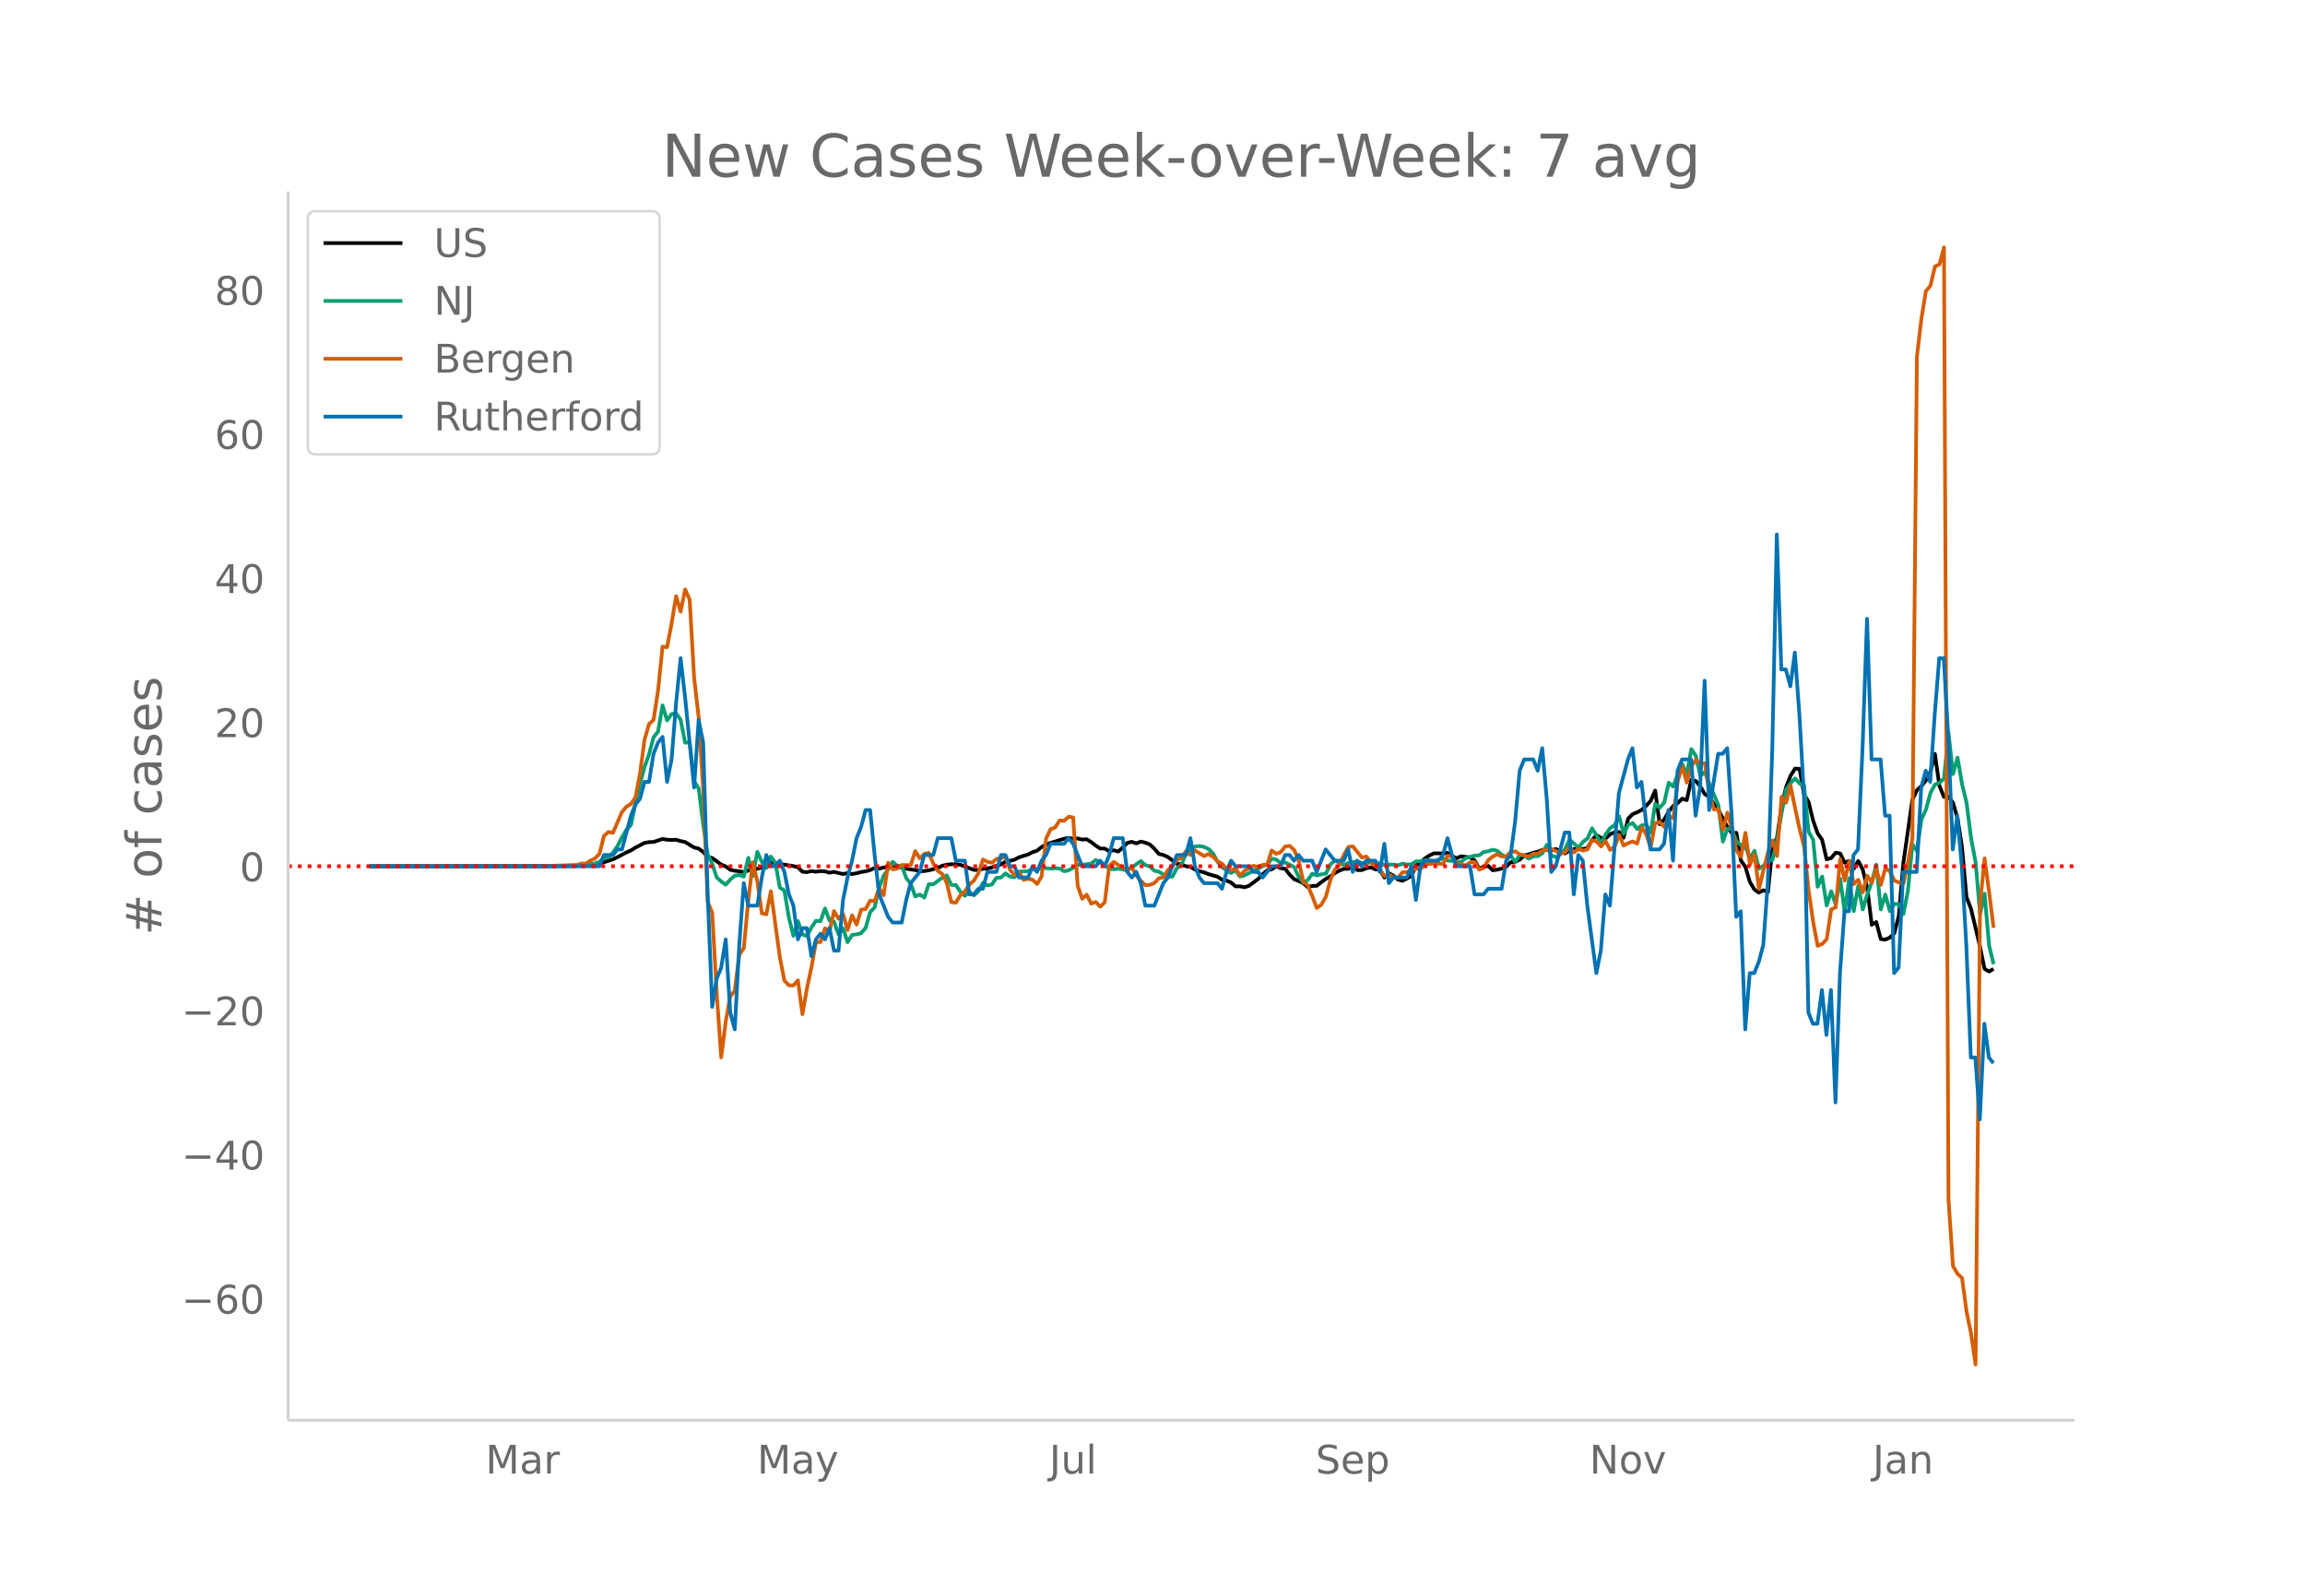 <svg height="864" viewBox="0 0 936 648" width="1248" xmlns="http://www.w3.org/2000/svg" xmlns:xlink="http://www.w3.org/1999/xlink"><defs><style>*{stroke-linecap:butt;stroke-linejoin:round}</style></defs><g id="figure_1"><path d="M0 648h936V0H0z" fill="#fff" id="patch_1"/><g id="axes_1"><path d="M117 576.72h725.4V77.76H117z" fill="none" id="patch_2"/><path clip-path="url(#pc99a273e01)" d="M149.973 351.767l75.104-.085 9.16-.232 5.495-.372 1.832-.173 3.663-.758 3.664-1.219 1.832-.868 3.663-1.927 1.832-.807 1.832-1.155 3.664-1.888 1.831-.32 1.832-.068 3.664-1.226 1.832.326 1.832.065 1.831-.057 1.832.535 1.832.378 3.664 2.225 1.831.432 1.832 1.39 1.832 1.921 1.832.515 3.664 2.693 1.831.729 1.832 1.355 1.832.426 1.832.193 1.832.357 3.663-1.327 1.832-.037 3.664-1.004 1.832-1.413 1.831-.049 1.832.668 1.832.124 3.664.584 1.831.466 1.832 1.824 1.832.168 1.832-.427 1.832.266 1.832-.265 1.831.116 1.832.534 1.832-.34 3.664.891 1.831-.38 1.832.36 1.832-.3 1.832-.497 1.832-.293 1.832-.508 1.831-.83 1.832.236 1.832-.452 5.495-.158 1.832.089 1.832.573 3.664.529 1.832.52 1.831-.111 1.832-.282 3.664-.96 1.832-.916 1.831-.399 1.832-.218 1.832.01 1.832.24 5.495 2.042 1.832.04 1.832-.488 1.832-.084 1.832-.453 3.663-1.235 1.832-1.132 1.832-.328 1.832-.45 1.832-.973 3.663-1.146 1.832-.923 1.832-.597 1.832-1.489 1.831-.97 1.832-.732 1.832-.514 1.832-.64 1.832-.51 1.832-.375 1.831.386 1.832-.145 1.832.46 1.832-.127 1.832 1.142 1.831 1.407 1.832 1.22 1.832.02 1.832 1.052 1.832-.389 1.832.527 1.831-1.616 1.832-1.873 1.832-.463 1.832.663 1.832-.748 1.831.445 1.832.702 1.832 1.738 1.832 2.13 1.832.422 1.832.83 3.663 2.719 1.832.266 1.832.775 1.832.215 1.831 1.117 1.832.679 1.832.436 1.832.735 3.664 1.052 1.831 1.218 1.832.356 1.832.785 1.832 1.584 1.832-.03 1.831.38 1.832-.627 3.664-2.722 1.832-1.902 1.832-1.608 1.831-.418 1.832-1.231 1.832.73 1.832.286 1.832 2.37 1.831 1.859 1.832.717 1.832.882 1.832 1.593 1.832-.466 1.832-.052 1.831-1.482 1.832-1.32 1.832-1.043 1.832-1.313 1.832-1.01 1.831-.697 1.832-.049 1.832-1.1 1.832 1.648 1.832-.034 1.832-.742 1.831-.372 1.832.84 1.832.1 1.832 3.226 1.832-1.751 1.831.989 1.832 1.577 1.832.494 1.832-.927 1.832-1.154 1.832-4.126 1.831-1.211 1.832-1.716 1.832-1.158 1.832-.87 3.663.059 1.832-.222 1.832 1.326 1.832.832 1.832-.784 3.663.473 1.832 1.194 1.832 3.366 1.832-.794 1.832-.341 1.831 1.803 1.832-.255 1.832-.474 1.832-.785 1.832-1.82 1.832-.115 1.831-.918 1.832-1.704 1.832-.402 1.832-.679 1.832-.395 1.831-.771 1.832.036 1.832.16 1.832-.503 3.664 1.776 1.831-1.138 1.832-.696 1.832.198 1.832-.184 1.832-.325 1.831-3.322 1.832-1.94 1.832 1.1 1.832.244 1.832-1.721 1.832-.786 1.831-.165 1.832 2.37 1.832-7.767 1.832-1.814 1.832-.774 1.831-.944 1.832-1.692 1.832-1.989 1.832-4.183 1.832 13.655 1.832-1.879 1.831-3.229 1.832-2.32 1.832-1.177 1.832-1.788 1.832.61 1.831-8.2 1.832.421 1.832 2.192 1.832 3.156 1.832 1.064 1.832 2.864 1.831 2.487 3.664 6.925 1.832 2.506 1.832-.16 1.831 11.235 1.832 2.646 1.832 6.133 1.832 3.028 1.832 1.265 1.832-.975 1.831.768 1.832-18.32 1.832-3.676 1.832-12.589 1.832-7.928 1.831-4.715 1.832-2.92 1.832.108 1.832 10.35 1.832 3.061 1.832 7.538 1.831 5.219 1.832 2.62 1.832 7.918 1.832-.468 1.832-2.199 1.831.296 1.832 3.752 1.832-.738 1.832 3.217 1.832-3.171 1.832 3.417 1.831 7.448 1.832 15.045 1.832-1.109 1.832 6.901 1.832.229 1.831-.817 1.832-1.776 1.832-7.065 1.832-21.459 3.664-25.634 1.831-3.917 1.832-1.663 1.832-2.314 1.832-3.51 1.832-7.27 1.831 13.023 1.832 4.436 1.832-.077 1.832 2.456 1.832 6.203 1.832 11.803 1.831 20.368 1.832 4.703 3.664 15.413 1.832 8.977 1.831 1.057 1.832-1.057h0" fill="none" stroke="#000" stroke-linecap="round" stroke-width="1.5" id="line2d_1"/><path clip-path="url(#pc99a273e01)" d="M149.973 351.767l80.6-.108 3.663-.122 3.664-.174 1.832-.292 1.832-.41 1.831-.696 1.832-1.398 1.832-.47 1.832-1.86 1.832-2.583 1.832-3.666 1.831-3.078 1.832-1.93 1.832-8.739 1.832-7.897 1.832-6.805 1.831-5.214 1.832-6.918 1.832-2.292 1.832-10.669 1.832 6.118 1.832-2.612 1.831-.32 1.832 2.617 1.832 9.342 1.832-.174 1.832 15.86 1.831 2.851 1.832 14.59 1.832 12.216 1.832 3.77 1.832 5.581 1.832 1.657 1.831 1.303 1.832-2.08 1.832-1.567 1.832-.263 1.832.64 1.831-7.634 1.832 7.403 1.832-9.822 1.832 4.048 1.832 2.503 1.832-4.63 1.831 2.578 1.832 10.006 1.832 1.195 1.832 11.022 1.832 7.403 1.831-5.996 1.832 5.459 1.832.555 1.832-3.44 1.832-2.715 1.832.14 1.831-5.162 1.832 4.904 1.832.513 1.832 5.13 1.832-2.415 1.831 5.568 1.832-2.942 1.832-.22 1.832-.485 1.832-2.1 1.832-6.437 1.831-1.92 1.832-7.973 1.832-4.927 1.832-2.518 1.832-3.078 1.831 1.591 1.832-.047 1.832 5.017 1.832 2.292 1.832 5.162 1.832-.757 1.831 1.228 1.832-5.436 1.832.062 3.664-2.711 1.831-.937 1.832 3.897 1.832.061 1.832 2.683 1.832 1.68 1.832-1.582 1.831 1.365 1.832-1.595 1.832-3.436 1.832 1.04 1.832-.404 1.831-2.711 1.832-.104 1.832-1.68 1.832 1.285 1.832.301 1.832-2.287 3.663-.226 1.832-.786 1.832.118 1.832-.701 3.663.348 1.832-.183 1.832.136 1.832 1.11 1.832-.38 1.831-1.008 1.832-1.167 1.832-.033 3.664-.513 1.831-1.444 1.832 1.03 1.832.88 1.832 1.737 1.832.056 1.832-.16 1.831.26 1.832.48 5.496-3.841 1.831 1.619 1.832.485 1.832 1.793 1.832.385 1.832 1.182 1.832.79 1.831.024 1.832-3.497 1.832-1.435 1.832-4.382 1.832-1.567 1.831-1.294 1.832-.24 1.832.367 1.832.838 1.832 1.76 1.832 3.426 1.831 2.165 1.832 1.388 1.832 1.003 1.832-1.106 1.832 2.583 1.831-.532 5.496-2.677 1.832-1.102 1.832-.517 1.831-2.47 1.832.343 1.832 1.53 1.832-.354 3.663 1.94 1.832 4.037 1.832 2.259 1.832-1.054 1.832-2.58 1.832.66 1.831-.405 1.832-.264 1.832-3.703 1.832-1.662 3.663 1.892 1.832-.913 1.832-.235 1.832-.367 1.832.743 1.832-.094 1.831-.268 1.832-.024 1.832.593 1.832.457 3.663-.137 1.832.297 1.832-.607 1.832.301 1.832-.094 1.832-1.19 1.831-.052 1.832-.363 1.832.019 1.832.536 1.832-.903 1.831-.278 1.832.753 1.832.043 1.832.649 1.832-.23 1.832-1.474 3.663-1.05 1.832-.093 1.832-1.35 1.832-.302 1.831-.635 1.832.484 1.832 1.553 1.832 1.055 1.832-.603 1.832 2.513 1.831-2.936 1.832.31 1.832 1.276 1.832-.965 1.832-.066 1.831-1.205 1.832-3.402 1.832 4.372 1.832.602 1.832-1.078 1.832-2.056 1.831-3.972 3.664 3.275 1.832-2.343 1.832-1.403 1.831-4.085 1.832 2.852 1.832 3.266 1.832-3.558 1.832-2.607 1.832-1.242 1.831-3.615 1.832 7.046 1.832-3.492 1.832-.829 1.832 2.457 1.831-1.468 1.832-.349 1.832 3.337 1.832-11.784 1.832 1.652 1.832-2.156 1.831-8.028 1.832 1.571 1.832-4.974 1.832-4.127 1.832 4.137 1.831-10.26 1.832 2.716 1.832 8.141 1.832-1.572 1.832 4.824 3.663 8.645 1.832 14.82 1.832-5.295 1.832.302 1.832 4.847 1.831 1.628 1.832.612 1.832 4.725 1.832-3.101 1.832 7.205 1.832-1.11 1.831-1.902 1.832-.504 1.832-8.268 1.832-10.542 1.832-9.765 1.831-2.575 1.832-1.9 1.832 2.051 1.832.715 1.832 18.919 1.832 3.19 1.831 19.08 1.832-4.133 1.832 11.738 1.832-5.756 1.832 5.332 1.831-10.358 1.832 13.502 1.832-13.841 1.832 13.417 1.832-10.273 1.832 9.6 1.831-6.155 1.832-4.942 1.832-7.064 1.832 18.147 1.832-6.014 1.831 6.701 1.832-2.965 1.832.174 1.832 3.986 1.832-9.393 1.832-18.96 1.831 2.738 1.832-12.815 1.832-3.958 1.832-6.8 1.832-3.379 1.831-.753 1.832-1.718 1.832-18.5 1.832 16.698 1.832-6.655 1.832 10.702 1.831 7.582 1.832 14.382 1.832 9.75 1.832 20.976 1.832-8.118 1.831 21.055 1.832 7.511h0" fill="none" stroke="#009e73" stroke-linecap="round" stroke-width="1.5" id="line2d_2"/><path clip-path="url(#pc99a273e01)" d="M149.973 351.767l69.609-.09 14.654-.403 1.832-.628 1.832.045 1.832-1.21 1.832-.852 1.831-1.884 1.832-7.219 1.832-1.704 1.832.359 3.664-8.475 1.831-2.152 1.832-1.076 1.832-2.736 1.832-9.55 1.832-13.766 1.831-6.367 1.832-1.704 1.832-11.928 1.832-17.846 1.832.224 1.832-9.596 1.831-11.12 1.832 6.278 1.832-9.013 1.832 4.08 1.832 31.881 1.831 15.874 1.832 29.146 1.832 45.781 1.832 4.529 1.832 32.688 1.832 26.052 1.831-14.573 1.832-10.223 1.832-2.287 1.832-14.618 1.832-2.645 1.831-19.326 1.832-15.605 1.832 7.758 1.832 13.003 1.832.404 1.832-9.372 3.663 26.904 1.832 9.372 1.832 1.928 1.832.045 1.831-2.063 1.832 13.721 1.832-10.448 1.832-8.564 1.832-10.268h1.832l1.831-5.56 1.832 1.165 1.832-8.16 1.832 3.138 1.832-1.973 1.831 6.547 1.832-6.009 1.832 3.767 1.832-6.054 1.832-.224 1.832-3.408 1.831.135 1.832-5.157 1.832 2.78 1.832-13.182 1.832 2.69 1.831-.359 1.832-1.39 3.664.045 1.832-5.695 1.832 2.915 1.831-1.794 1.832-.403 1.832 4.304 1.832 2.96 1.832 1.345 1.831 3.632 1.832 7.757 1.832.225 1.832-3.05 1.832-1.524 1.832-2.825 1.831-1.57 1.832-3.049 1.832-5.515 1.832.942 1.832.359 1.831-1.525 1.832-.359 1.832-.628 1.832 5.292 1.832 2.286 1.832-1.12 1.831 2.959 1.832-.359 1.832.314 1.832 1.749 1.832-3.05 1.831-15.38 1.832-3.81 1.832-.673 1.832-2.87 1.832.134 1.832-1.659 1.831.314 1.832 27.711 1.832 5.291 1.832-1.659 1.832 3.632 1.831-.672 1.832 1.928 1.832-1.794 1.832-14.752 1.832-1.66 1.832 1.301 1.831 1.031 1.832.852 1.832-.986 1.832 3.318 1.832 2.242 1.831 1.704 1.832-.135 1.832-.717 1.832-1.973 1.832-.314 1.832-2.96 1.831-1.703 1.832-2.377 1.832-1.076 1.832-2.51 1.832 1.524 1.831-1.839 3.664 2.242 1.832-.807 1.832 1.121 1.832 1.794 1.831 1.031 1.832 2.108 1.832.717 1.832-.986 1.832 2.959 1.831-1.928 3.664-2.063 1.832.628 1.832-.987 1.832-.09 1.831-5.739 1.832 1.345 1.832-.717 1.832-2.287 1.832-.224 1.831 1.704 1.832 4.394 1.832 8.52 1.832 1.48 1.832 4.349 1.832 4.798 1.831-1.345 1.832-3.184 1.832-6.77 1.832-4.305 1.832-1.794 1.831-4.125 1.832-3.274 1.832-.224 3.664 4.53 1.832-.405 1.831 2.467 3.664 2.825 1.832 2.645 1.832-.717 1.831 1.166 1.832.224 1.832-2.242 1.832-.09 1.832-.717 1.832-.583 1.831.045 1.832-2.063 1.832.09 1.832-.404 1.832.27 1.831.044 1.832-3.318 1.832.358 1.832 2.87 1.832.27 1.832.448 1.831-1.256 1.832-.18 1.832 3.14 1.832-.718 1.832-3.139 1.831-1.435 1.832-.941 1.832.941 1.832-.134 1.832-1.749 1.832-.224 1.831 1.21 3.664.853 1.832-1.121 1.832-.045 1.831-1.345 1.832-.135 1.832-.314 1.832.718 1.832 1.031 1.832-.404 1.831-2.286 1.832 2.286 1.832-1.614 1.832.852 1.832-.493 1.831-3.811 1.832.582 1.832 2.018 1.832-2.197 1.832 3.632 1.832-1.3 1.831-4.843 1.832 4.35 1.832-.942 1.832-.718 1.832.852 1.831-6.591 1.832 2.825 1.832 5.246 1.832-9.82 1.832-.403 1.832 2.017 1.831-4.394 1.832.807 1.832-15.021 1.832-6.054 1.832 6.637 1.831-6.367 1.832-2.915 1.832 1.614 1.832-.224 1.832 12.062 1.832 6.726 1.831-.135 1.832 8.52 1.832-7.085 1.832 6.502 1.832 8.789 1.831 2.69 1.832-9.775 1.832 12.959 1.832-4.215 1.832 14.08 1.832-7.848 1.831-6.95 1.832-4.932 1.832 6.277 1.832-23.989 1.832 2.377 1.831-6.816 1.832 9.013 1.832 8.43 1.832 7.174 1.832 17.757 1.832 12.779 1.831 9.775 1.832-.717 1.832-1.928 1.832-12.107 1.832-.852 1.831-19.595 1.832 8.699 1.832-7.847 1.832 9.282 1.832-1.704 1.832 5.022 1.831-6.726 1.832 2.825 1.832-5.516 1.832 6.412 1.832-6.68 1.831 1.12 1.832 3.812 1.832.762 1.832.538 1.832-8.52 1.832-9.775 1.831-195.68 1.832-15.515 1.832-11.165 1.832-2.198 1.832-7.802 1.831-.807 1.832-6.95 1.832 386.61 1.832 27.083 1.832 3.093 1.832 1.704 1.831 13.587 1.832 8.968 1.832 12.555 1.832-186.803 1.832-18.698 1.831 13.586 1.832 14.618h0" fill="none" stroke="#d55e00" stroke-linecap="round" stroke-width="1.5" id="line2d_3"/><path clip-path="url(#pc99a273e01)" d="M149.973 351.767h93.422l1.832-4.567h3.664l1.832-2.284h1.832l3.663-13.703 1.832-4.567 1.832-2.284 1.832-6.851h1.831l1.832-11.419 1.832-4.567 1.832-2.284 1.832 18.27 1.832-9.135 1.831-22.838 1.832-18.27 1.832 15.986 3.664 36.54 1.831-27.405 1.832 9.136 1.832 61.661 1.832 45.676 1.832-11.42 1.832-4.567 1.831-11.419 1.832 29.69 1.832 6.85 1.832-34.256 1.832-25.121 1.831 9.135h3.664l1.832-11.42 1.832-9.134 1.832 4.567h1.831l1.832-2.283 1.832 4.567 1.832 9.135 1.832 4.568 1.831 13.702 1.832-4.567h1.832l1.832 11.419 1.832-6.852 1.832-2.283 1.831 2.283 1.832-4.567 1.832 9.135h1.832l1.832-20.554 1.831-9.135 1.832-6.851 1.832-9.135 1.832-4.568 1.832-6.851h1.832l1.831 18.27 1.832 15.986 3.664 9.135 1.832 2.284h3.663l1.832-9.135 1.832-6.851 3.664-4.568 1.831-6.851h3.664l1.832-6.851h5.495l1.832 9.135h3.664l1.832 13.702h1.831l1.832-2.284h1.832l1.832-6.85h3.663l1.832-6.852h1.832l1.832 4.567h1.832l1.832 4.568h3.663l1.832-4.568 1.832 2.284 1.832-4.567 1.831-2.284 1.832-4.568h5.496l1.832-2.283 1.831 2.283 3.664 9.135h5.495l1.832-2.283 1.832 2.283 1.832-4.567 1.832-6.851h3.663l1.832 13.702 1.832 2.284 1.832-2.284 1.832 4.568 1.831 9.135h3.664l3.664-9.135 1.832-2.284 3.663-9.135h3.664l1.832-6.851 1.831 11.418 1.832 4.568 1.832 2.284h5.496l1.831 2.283 1.832-6.85 1.832-4.568 1.832 2.283h5.495l1.832 2.284h1.832l1.832 2.284 3.663-4.568H520l1.832-4.567h1.832l1.831 2.284 1.832-2.284 1.832 2.284h3.664l1.832 4.567 3.663-9.135 3.664 4.568h3.663l1.832-4.568 1.832 9.135 1.832-4.567 1.832 2.283 1.832-2.283h3.663l1.832 4.567 1.832-11.419 1.832 15.987 1.831-2.284h5.496l1.832-4.568 1.832 13.703 1.831-13.703 1.832-2.283h5.496l1.831-2.284 1.832-6.851 1.832 6.85 1.832 4.568h5.495l1.832 11.42h3.664l1.832-2.285h5.495l1.832-11.418 1.832-2.284 1.832-13.703 1.831-20.554 1.832-4.567h3.664l1.832 4.567 1.831-9.135 1.832 20.554 1.832 29.69 1.832-2.285 3.664-13.702h1.831l1.832 25.121L640.9 347.2l1.832 2.284 1.832 18.27 3.663 27.405 1.832-9.135 1.832-22.838 1.832 4.568 3.663-45.676 3.664-13.702 1.832-4.568 1.832 15.987 1.831-2.284 1.832 15.986 1.832 11.42h3.664l1.832-2.285 1.831-13.702 1.832 20.554 1.832-36.54 1.832-4.568h3.663l1.832 22.837 1.832-11.418 1.832-43.392 1.832 52.527 3.663-22.838h1.832l1.832-2.284 1.832 27.405 1.832 41.108 1.831-2.283 1.832 47.959 1.832-22.838h1.832l1.832-4.568 1.832-6.85 1.831-25.122 1.832-54.81 1.832-86.784 1.832 54.81h1.832l1.831 6.852 1.832-13.703 1.832 25.122 1.832 31.972 1.832 89.067 1.832 4.568h1.831l1.832-13.703 1.832 18.27 1.832-18.27 1.832 45.676 1.831-52.527 1.832-25.121h1.832l1.832-22.838 1.832-2.284 1.832-41.108 1.831-52.526 1.832 57.094h3.664l1.832 22.837h1.831l1.832 63.946 1.832-2.284 1.832-38.824h5.495l1.832-34.256 1.832-6.852 1.832 4.568 1.832-27.405 1.831-22.838h1.832l1.832 31.973 1.832 45.675 1.832-13.703 1.832 20.554 1.831 31.973 1.832 45.676h1.832l1.832 25.121 1.832-38.824 1.831 13.703 1.832 2.283h0" fill="none" stroke="#0072b2" stroke-linecap="round" stroke-width="1.5" id="line2d_4"/><path clip-path="url(#pc99a273e01)" d="M117 351.767h725.4" fill="none" stroke="red" stroke-dasharray="1.5,2.475" stroke-width="1.5" id="line2d_5"/><path d="M117 576.72V77.76" fill="none" stroke="#d3d3d3" stroke-linecap="square" stroke-width="1.25" id="patch_3"/><path d="M117 576.72h725.4" fill="none" stroke="#d3d3d3" stroke-linecap="square" stroke-width="1.25" id="patch_4"/><g id="matplotlib.axis_1"><g id="xtick_1"><g transform="matrix(.16 0 0 -.16 197.16 598.378)" fill="#696969" id="text_1"><defs><path d="M9.813 72.906h14.703l18.593-49.61 18.703 49.61h14.704V0H66.89v64.016l-18.797-50h-9.907l-18.796 50V0H9.813z" id="DejaVuSans-77"/><path d="M34.281 27.484q-10.89 0-15.093-2.484-4.204-2.484-4.204-8.5 0-4.781 3.157-7.594 3.156-2.797 8.562-2.797 7.485 0 12 5.297 4.516 5.297 4.516 14.078v2zm17.922 3.72V0H43.22v8.297Q40.14 3.328 35.547.953q-4.594-2.375-11.234-2.375-8.391 0-13.36 4.719Q6 8.016 6 15.922q0 9.219 6.172 13.906 6.187 4.688 18.437 4.688h12.61v.89q0 6.203-4.078 9.594-4.078 3.39-11.453 3.39-4.688 0-9.141-1.124-4.438-1.125-8.531-3.375v8.312q4.921 1.906 9.562 2.844 4.64.953 9.031.953 11.875 0 17.735-6.156 5.86-6.14 5.86-18.64z" id="DejaVuSans-97"/><path d="M41.11 46.297q-1.516.875-3.297 1.281Q36.03 48 33.89 48q-7.625 0-11.703-4.953-4.079-4.953-4.079-14.234V0H9.08v54.688h9.03v-8.5q2.844 4.984 7.375 7.39Q30.031 56 36.531 56q.922 0 2.047-.125 1.125-.11 2.484-.36z" id="DejaVuSans-114"/></defs><use xlink:href="#DejaVuSans-77"/><use x="86.279" xlink:href="#DejaVuSans-97"/><use x="147.559" xlink:href="#DejaVuSans-114"/></g></g><g id="xtick_2"><g transform="matrix(.16 0 0 -.16 307.455 598.378)" fill="#696969" id="text_2"><defs><path d="M32.172-5.078q-3.797-9.766-7.422-12.735-3.61-2.984-9.656-2.984H7.906v7.516h5.282q3.703 0 5.75 1.765Q21-9.766 23.483-3.219l1.61 4.094-22.11 53.813H12.5l17.094-42.766 17.093 42.766h9.516z" id="DejaVuSans-121"/></defs><use xlink:href="#DejaVuSans-77"/><use x="86.279" xlink:href="#DejaVuSans-97"/><use x="147.559" xlink:href="#DejaVuSans-121"/></g></g><g id="xtick_3"><g transform="matrix(.16 0 0 -.16 426.084 598.378)" fill="#696969" id="text_3"><defs><path d="M9.813 72.906h9.859V5.078q0-13.187-5-19.14-5-5.954-16.094-5.954h-3.75v8.297h3.078q6.531 0 9.219 3.672Q9.813-4.39 9.813 5.078z" id="DejaVuSans-74"/><path d="M8.5 21.578v33.11h8.984V21.922q0-7.766 3.016-11.656 3.031-3.875 9.094-3.875 7.265 0 11.484 4.64 4.234 4.64 4.234 12.656v31h8.985V0h-8.984v8.406Q42.047 3.422 37.718 1q-4.313-2.422-10.032-2.422-9.421 0-14.312 5.86Q8.5 10.296 8.5 21.578zM31.11 56z" id="DejaVuSans-117"/><path d="M9.422 75.984h8.984V0H9.422z" id="DejaVuSans-108"/></defs><use xlink:href="#DejaVuSans-74"/><use x="29.492" xlink:href="#DejaVuSans-117"/><use x="92.871" xlink:href="#DejaVuSans-108"/></g></g><g id="xtick_4"><g transform="matrix(.16 0 0 -.16 534.23 598.378)" fill="#696969" id="text_4"><defs><path d="M53.516 70.516V60.89q-5.61 2.687-10.594 4-4.984 1.328-9.625 1.328-8.047 0-12.422-3.125t-4.375-8.89q0-4.845 2.906-7.313 2.907-2.453 11.016-3.97l5.953-1.218q11.031-2.11 16.281-7.406 5.25-5.297 5.25-14.172 0-10.61-7.11-16.078-7.093-5.469-20.812-5.469-5.172 0-11.015 1.172Q13.14.922 6.89 3.219v10.156q6-3.36 11.765-5.078 5.766-1.703 11.328-1.703 8.438 0 13.032 3.312 4.593 3.328 4.593 9.485 0 5.359-3.297 8.39-3.296 3.032-10.812 4.547L27.484 33.5q-11.03 2.188-15.968 6.875-4.922 4.688-4.922 13.047 0 9.672 6.812 15.234 6.813 5.563 18.766 5.563 5.14 0 10.453-.938 5.328-.922 10.89-2.765z" id="DejaVuSans-83"/><path d="M56.203 29.594v-4.39H14.891q.593-9.282 5.593-14.142 5-4.859 13.938-4.859 5.172 0 10.031 1.266 4.86 1.265 9.656 3.812v-8.5Q49.266.734 44.187-.344 39.11-1.422 33.892-1.422q-13.094 0-20.735 7.61-7.64 7.625-7.64 20.625 0 13.421 7.25 21.296Q20.016 56 32.328 56q11.031 0 17.453-7.11 6.422-7.093 6.422-19.296zm-8.984 2.64q-.094 7.36-4.125 11.75-4.032 4.407-10.672 4.407-7.516 0-12.031-4.25-4.516-4.25-5.203-11.97z" id="DejaVuSans-101"/><path d="M18.11 8.203v-29H9.077v75.484h9.031v-8.296q2.844 4.875 7.157 7.234Q29.594 56 35.594 56q9.968 0 16.187-7.906 6.235-7.907 6.235-20.797T51.78 6.484q-6.218-7.906-16.187-7.906-6 0-10.328 2.375-4.313 2.375-7.157 7.25zm30.578 19.094q0 9.906-4.079 15.547-4.078 5.64-11.203 5.64-7.14 0-11.218-5.64-4.079-5.64-4.079-15.547 0-9.906 4.078-15.547 4.079-5.64 11.22-5.64 7.124 0 11.202 5.64t4.078 15.547z" id="DejaVuSans-112"/></defs><use xlink:href="#DejaVuSans-83"/><use x="63.477" xlink:href="#DejaVuSans-101"/><use x="125" xlink:href="#DejaVuSans-112"/></g></g><g id="xtick_5"><g transform="matrix(.16 0 0 -.16 645.435 598.378)" fill="#696969" id="text_5"><defs><path d="M9.813 72.906h13.28l32.329-60.984v60.984h9.562V0h-13.28L19.39 60.984V0H9.813z" id="DejaVuSans-78"/><path d="M30.61 48.39q-7.22 0-11.422-5.64-4.204-5.64-4.204-15.453 0-9.813 4.172-15.453 4.188-5.64 11.453-5.64 7.188 0 11.375 5.655 4.203 5.672 4.203 15.438 0 9.719-4.203 15.406-4.187 5.688-11.375 5.688zm0 7.61q11.718 0 18.406-7.625 6.703-7.61 6.703-21.078 0-13.422-6.703-21.078-6.688-7.64-18.407-7.64-11.765 0-18.437 7.64-6.656 7.656-6.656 21.078 0 13.469 6.656 21.078Q18.844 56 30.609 56z" id="DejaVuSans-111"/><path d="M2.984 54.688H12.5L29.594 8.797l17.093 45.89h9.516L35.687 0H23.485z" id="DejaVuSans-118"/></defs><use xlink:href="#DejaVuSans-78"/><use x="74.805" xlink:href="#DejaVuSans-111"/><use x="135.986" xlink:href="#DejaVuSans-118"/></g></g><g id="xtick_6"><g transform="matrix(.16 0 0 -.16 760.458 598.378)" fill="#696969" id="text_6"><defs><path d="M54.89 33.016V0h-8.984v32.719q0 7.765-3.031 11.61-3.031 3.858-9.078 3.858-7.281 0-11.484-4.64-4.204-4.625-4.204-12.64V0H9.08v54.688h9.03v-8.5q3.235 4.937 7.594 7.374Q30.078 56 35.797 56q9.422 0 14.25-5.828 4.844-5.828 4.844-17.156z" id="DejaVuSans-110"/></defs><use xlink:href="#DejaVuSans-74"/><use x="29.492" xlink:href="#DejaVuSans-97"/><use x="90.771" xlink:href="#DejaVuSans-110"/></g></g></g><g id="matplotlib.axis_2"><g id="ytick_1"><g transform="matrix(.16 0 0 -.16 73.733 533.405)" fill="#696969" id="text_7"><defs><path d="M10.594 35.5h62.593v-8.297H10.594z" id="DejaVuSans-8722"/><path d="M33.016 40.375q-6.641 0-10.532-4.547-3.875-4.531-3.875-12.437 0-7.86 3.875-12.438 3.891-4.562 10.532-4.562 6.64 0 10.515 4.562 3.875 4.578 3.875 12.438 0 7.906-3.875 12.437-3.875 4.547-10.515 4.547zm19.578 30.922v-8.984q-3.719 1.75-7.5 2.671-3.782.938-7.5.938-9.766 0-14.922-6.594-5.14-6.594-5.875-19.922 2.875 4.25 7.219 6.516 4.359 2.266 9.578 2.266 10.984 0 17.36-6.672 6.374-6.657 6.374-18.125 0-11.235-6.64-18.032-6.641-6.78-17.672-6.78-12.657 0-19.344 9.687-6.688 9.703-6.688 28.109 0 17.281 8.204 27.563 8.203 10.28 22.015 10.28 3.719 0 7.5-.734t7.89-2.187z" id="DejaVuSans-54"/><path d="M31.781 66.406q-7.61 0-11.453-7.5Q16.5 51.422 16.5 36.375q0-14.984 3.828-22.484 3.844-7.5 11.453-7.5 7.672 0 11.5 7.5 3.844 7.5 3.844 22.484 0 15.047-3.844 22.531-3.828 7.5-11.5 7.5zm0 7.813q12.266 0 18.735-9.703 6.468-9.688 6.468-28.141 0-18.406-6.468-28.11-6.47-9.687-18.735-9.687-12.25 0-18.718 9.688-6.47 9.703-6.47 28.109 0 18.453 6.47 28.14Q19.53 74.22 31.78 74.22z" id="DejaVuSans-48"/></defs><use xlink:href="#DejaVuSans-8722"/><use x="83.789" xlink:href="#DejaVuSans-54"/><use x="147.412" xlink:href="#DejaVuSans-48"/></g></g><g id="ytick_2"><g transform="matrix(.16 0 0 -.16 73.733 474.886)" fill="#696969" id="text_8"><defs><path d="M37.797 64.313L12.89 25.39h24.906zm-2.594 8.593H47.61V25.391h10.407v-8.203H47.609V0h-9.812v17.188H4.89v9.515z" id="DejaVuSans-52"/></defs><use xlink:href="#DejaVuSans-8722"/><use x="83.789" xlink:href="#DejaVuSans-52"/><use x="147.412" xlink:href="#DejaVuSans-48"/></g></g><g id="ytick_3"><g transform="matrix(.16 0 0 -.16 73.733 416.366)" fill="#696969" id="text_9"><defs><path d="M19.188 8.297h34.421V0H7.33v8.297q5.609 5.812 15.296 15.594 9.703 9.797 12.188 12.64 4.734 5.313 6.609 9 1.89 3.688 1.89 7.25 0 5.813-4.078 9.469-4.078 3.672-10.625 3.672-4.64 0-9.797-1.61-5.14-1.609-11-4.89v9.969Q13.767 71.78 18.938 73q5.188 1.219 9.485 1.219 11.328 0 18.062-5.672 6.735-5.656 6.735-15.125 0-4.5-1.688-8.531-1.672-4.016-6.125-9.485-1.218-1.422-7.765-8.187-6.532-6.766-18.453-18.922z" id="DejaVuSans-50"/></defs><use xlink:href="#DejaVuSans-8722"/><use x="83.789" xlink:href="#DejaVuSans-50"/><use x="147.412" xlink:href="#DejaVuSans-48"/></g></g><g id="ytick_4"><use xlink:href="#DejaVuSans-48" transform="matrix(.16 0 0 -.16 97.32 357.846)" fill="#696969" id="text_10"/></g><g id="ytick_5"><g transform="matrix(.16 0 0 -.16 87.14 299.326)" fill="#696969" id="text_11"><use xlink:href="#DejaVuSans-50"/><use x="63.623" xlink:href="#DejaVuSans-48"/></g></g><g id="ytick_6"><g transform="matrix(.16 0 0 -.16 87.14 240.807)" fill="#696969" id="text_12"><use xlink:href="#DejaVuSans-52"/><use x="63.623" xlink:href="#DejaVuSans-48"/></g></g><g id="ytick_7"><g transform="matrix(.16 0 0 -.16 87.14 182.287)" fill="#696969" id="text_13"><use xlink:href="#DejaVuSans-54"/><use x="63.623" xlink:href="#DejaVuSans-48"/></g></g><g id="ytick_8"><g transform="matrix(.16 0 0 -.16 87.14 123.767)" fill="#696969" id="text_14"><defs><path d="M31.781 34.625q-7.031 0-11.062-3.766-4.016-3.765-4.016-10.343 0-6.594 4.016-10.36Q24.75 6.391 31.78 6.391q7.032 0 11.078 3.78 4.063 3.798 4.063 10.345 0 6.578-4.031 10.343-4.016 3.766-11.11 3.766zm-9.86 4.188q-6.343 1.562-9.89 5.906Q8.5 49.079 8.5 55.329q0 8.733 6.219 13.812 6.234 5.078 17.062 5.078 10.89 0 17.094-5.078 6.203-5.079 6.203-13.813 0-6.25-3.547-10.61-3.531-4.343-9.828-5.906 7.125-1.656 11.094-6.5 3.984-4.828 3.984-11.796 0-10.61-6.468-16.282-6.47-5.656-18.532-5.656-12.047 0-18.531 5.656-6.469 5.672-6.469 16.282 0 6.968 4 11.797 4.016 4.843 11.14 6.5zM18.314 54.39q0-5.657 3.53-8.828 3.548-3.172 9.938-3.172 6.36 0 9.938 3.172 3.593 3.171 3.593 8.828 0 5.672-3.593 8.843-3.578 3.172-9.938 3.172-6.39 0-9.937-3.172-3.532-3.172-3.532-8.843z" id="DejaVuSans-56"/></defs><use xlink:href="#DejaVuSans-56"/><use x="63.623" xlink:href="#DejaVuSans-48"/></g></g><g transform="matrix(0 -.2 -.2 0 65.573 379.813)" fill="#696969" id="text_15"><defs><path d="M51.125 44H36.922l-4.11-16.313h14.313zm-7.328 27.781l-5.078-20.265h14.265L58.11 71.78h7.813L60.89 51.516h15.234V44h-17.14l-4-16.313h15.53V20.22H53.079L48 0h-7.813l5.032 20.219H30.906L25.875 0h-7.86l5.079 20.219H7.719v7.468h17.187L29 44H13.281v7.516h17.625l4.985 20.265z" id="DejaVuSans-35"/><path d="M37.11 75.984V68.5h-8.594q-4.828 0-6.72-1.953-1.874-1.953-1.874-7.031v-4.828h14.797v-6.985H19.922V0H10.89v47.703H2.297v6.984h8.594V58.5q0 9.125 4.25 13.297 4.25 4.187 13.468 4.187z" id="DejaVuSans-102"/><path d="M48.781 52.594v-8.407q-3.812 2.11-7.64 3.157-3.828 1.047-7.735 1.047-8.75 0-13.593-5.547-4.829-5.532-4.829-15.547 0-10.016 4.829-15.563 4.843-5.53 13.593-5.53 3.907 0 7.735 1.046 3.828 1.047 7.64 3.156V2.094Q45.016.344 40.984-.531q-4.015-.89-8.562-.89-12.36 0-19.64 7.765-7.266 7.765-7.266 20.953 0 13.375 7.343 21.031Q20.22 56 33.016 56q4.14 0 8.093-.86 3.953-.843 7.672-2.546z" id="DejaVuSans-99"/><path d="M44.281 53.078v-8.5q-3.797 1.953-7.906 2.922-4.094.984-8.5.984-6.688 0-10.031-2.047-3.344-2.046-3.344-6.156 0-3.125 2.39-4.906 2.391-1.781 9.626-3.39l3.078-.688q9.562-2.047 13.593-5.781 4.032-3.735 4.032-10.422 0-7.625-6.032-12.078-6.03-4.438-16.578-4.438-4.39 0-9.156.86Q10.688.296 5.422 2v9.281q4.984-2.594 9.812-3.89 4.829-1.282 9.579-1.282 6.343 0 9.75 2.172 3.421 2.172 3.421 6.125 0 3.656-2.468 5.61-2.453 1.953-10.813 3.765l-3.125.735q-8.344 1.75-12.062 5.39-3.704 3.64-3.704 9.985 0 7.718 5.47 11.906Q16.75 56 26.811 56q4.97 0 9.36-.734 4.406-.72 8.11-2.188z" id="DejaVuSans-115"/></defs><use xlink:href="#DejaVuSans-35"/><use x="83.789" xlink:href="#DejaVuSans-32"/><use x="115.576" xlink:href="#DejaVuSans-111"/><use x="176.758" xlink:href="#DejaVuSans-102"/><use x="211.963" xlink:href="#DejaVuSans-32"/><use x="243.75" xlink:href="#DejaVuSans-99"/><use x="298.73" xlink:href="#DejaVuSans-97"/><use x="360.01" xlink:href="#DejaVuSans-115"/><use x="412.109" xlink:href="#DejaVuSans-101"/><use x="473.633" xlink:href="#DejaVuSans-115"/></g></g><g transform="matrix(.24 0 0 -.24 268.746 71.76)" fill="#696969" id="text_16"><defs><path d="M4.203 54.688h8.985l11.234-42.672 11.172 42.672h10.593l11.235-42.672 11.187 42.672h8.985L63.28 0H52.688L40.922 44.828 29.109 0H18.5z" id="DejaVuSans-119"/><path d="M64.406 67.281v-10.39q-4.984 4.64-10.625 6.922-5.64 2.296-11.984 2.296-12.5 0-19.14-7.64-6.641-7.64-6.641-22.094 0-14.406 6.64-22.047 6.64-7.64 19.14-7.64 6.345 0 11.985 2.296 5.64 2.297 10.625 6.938V5.609Q59.234 2.094 53.437.33q-5.78-1.75-12.218-1.75-16.563 0-26.094 10.124-9.516 10.14-9.516 27.672 0 17.578 9.516 27.703 9.531 10.14 26.094 10.14 6.531 0 12.312-1.734 5.797-1.734 10.875-5.203z" id="DejaVuSans-67"/><path d="M3.328 72.906h9.953L28.61 11.281l15.282 61.625h11.093l15.328-61.625 15.282 61.625h10.015L77.297 0H64.89L49.516 63.281 33.984 0H21.578z" id="DejaVuSans-87"/><path d="M9.078 75.984h9.031V31.11l26.813 23.578H56.39l-29-25.578L57.625 0H45.906L18.11 26.703V0H9.08z" id="DejaVuSans-107"/><path d="M4.89 31.39h26.313v-8H4.891z" id="DejaVuSans-45"/><path d="M11.719 12.406h10.297V0H11.719zm0 39.297h10.297v-12.39H11.719z" id="DejaVuSans-58"/><path d="M8.203 72.906h46.875v-4.203L28.61 0H18.312L43.22 64.594H8.203z" id="DejaVuSans-55"/><path d="M45.406 27.984q0 9.766-4.031 15.125-4.016 5.375-11.297 5.375-7.219 0-11.25-5.375-4.031-5.359-4.031-15.125 0-9.718 4.031-15.093t11.25-5.375q7.281 0 11.297 5.375 4.031 5.375 4.031 15.093zm8.985-21.203q0-13.953-6.203-20.765Q42-20.797 29.203-20.797q-4.734 0-8.937.703-4.203.703-8.157 2.172v8.735q3.954-2.141 7.813-3.157 3.86-1.031 7.86-1.031 8.843 0 13.234 4.61 4.39 4.609 4.39 13.937v4.453q-2.781-4.844-7.125-7.234Q33.938 0 27.875 0 17.828 0 11.672 7.656q-6.156 7.672-6.156 20.328 0 12.688 6.156 20.344Q17.828 56 27.875 56q6.063 0 10.406-2.39 4.344-2.391 7.125-7.22v8.297h8.985z" id="DejaVuSans-103"/></defs><use xlink:href="#DejaVuSans-78"/><use x="74.805" xlink:href="#DejaVuSans-101"/><use x="136.328" xlink:href="#DejaVuSans-119"/><use x="218.115" xlink:href="#DejaVuSans-32"/><use x="249.902" xlink:href="#DejaVuSans-67"/><use x="319.727" xlink:href="#DejaVuSans-97"/><use x="381.006" xlink:href="#DejaVuSans-115"/><use x="433.105" xlink:href="#DejaVuSans-101"/><use x="494.629" xlink:href="#DejaVuSans-115"/><use x="546.729" xlink:href="#DejaVuSans-32"/><use x="578.516" xlink:href="#DejaVuSans-87"/><use x="671.518" xlink:href="#DejaVuSans-101"/><use x="733.041" xlink:href="#DejaVuSans-101"/><use x="794.564" xlink:href="#DejaVuSans-107"/><use x="852.475" xlink:href="#DejaVuSans-45"/><use x="890.434" xlink:href="#DejaVuSans-111"/><use x="951.615" xlink:href="#DejaVuSans-118"/><use x="1010.795" xlink:href="#DejaVuSans-101"/><use x="1072.318" xlink:href="#DejaVuSans-114"/><use x="1107.057" xlink:href="#DejaVuSans-45"/><use x="1139.141" xlink:href="#DejaVuSans-87"/><use x="1232.143" xlink:href="#DejaVuSans-101"/><use x="1293.666" xlink:href="#DejaVuSans-101"/><use x="1355.189" xlink:href="#DejaVuSans-107"/><use x="1413.1" xlink:href="#DejaVuSans-58"/><use x="1446.791" xlink:href="#DejaVuSans-32"/><use x="1478.578" xlink:href="#DejaVuSans-55"/><use x="1542.201" xlink:href="#DejaVuSans-32"/><use x="1573.988" xlink:href="#DejaVuSans-97"/><use x="1635.268" xlink:href="#DejaVuSans-118"/><use x="1694.447" xlink:href="#DejaVuSans-103"/></g><g id="legend_1"><path d="M128.2 184.5h136.45q3.2 0 3.2-3.2V88.96q0-3.2-3.2-3.2H128.2q-3.2 0-3.2 3.2v92.34q0 3.2 3.2 3.2z" fill="none" opacity=".8" stroke="#ccc" id="patch_5"/><path d="M131.4 98.718h32" fill="none" stroke="#000" stroke-linecap="round" stroke-width="1.5" id="line2d_6"/><g transform="matrix(.16 0 0 -.16 176.2 104.317)" fill="#696969" id="text_17"><defs><path d="M8.688 72.906h9.921V28.61q0-11.718 4.235-16.875 4.25-5.14 13.781-5.14 9.469 0 13.719 5.14 4.25 5.157 4.25 16.875v44.297H64.5V27.391q0-14.25-7.063-21.532-7.046-7.28-20.812-7.28-13.828 0-20.89 7.28-7.047 7.282-7.047 21.532z" id="DejaVuSans-85"/></defs><use xlink:href="#DejaVuSans-85"/><use x="73.193" xlink:href="#DejaVuSans-83"/></g><path d="M131.4 122.203h32" fill="none" stroke="#009e73" stroke-linecap="round" stroke-width="1.5" id="line2d_8"/><g transform="matrix(.16 0 0 -.16 176.2 127.802)" fill="#696969" id="text_18"><use xlink:href="#DejaVuSans-78"/><use x="74.805" xlink:href="#DejaVuSans-74"/></g><path d="M131.4 145.688h32" fill="none" stroke="#d55e00" stroke-linecap="round" stroke-width="1.5" id="line2d_10"/><g transform="matrix(.16 0 0 -.16 176.2 151.287)" fill="#696969" id="text_19"><defs><path d="M19.672 34.813V8.108H35.5q7.953 0 11.781 3.297 3.844 3.297 3.844 10.078 0 6.844-3.844 10.078-3.828 3.25-11.781 3.25zm0 29.984V42.828h14.61q7.218 0 10.75 2.703 3.546 2.719 3.546 8.282 0 5.515-3.547 8.25-3.531 2.734-10.75 2.734zm-9.86 8.11h25.204q11.28 0 17.375-4.688Q58.5 63.53 58.5 54.89q0-6.703-3.125-10.657-3.125-3.953-9.188-4.922 7.282-1.562 11.313-6.53 4.031-4.954 4.031-12.376 0-9.765-6.64-15.093Q48.25 0 35.984 0H9.812z" id="DejaVuSans-66"/></defs><use xlink:href="#DejaVuSans-66"/><use x="68.604" xlink:href="#DejaVuSans-101"/><use x="130.127" xlink:href="#DejaVuSans-114"/><use x="169.49" xlink:href="#DejaVuSans-103"/><use x="232.967" xlink:href="#DejaVuSans-101"/><use x="294.49" xlink:href="#DejaVuSans-110"/></g><path d="M131.4 169.173h32" fill="none" stroke="#0072b2" stroke-linecap="round" stroke-width="1.5" id="line2d_12"/><g transform="matrix(.16 0 0 -.16 176.2 174.773)" fill="#696969" id="text_20"><defs><path d="M44.39 34.188q3.172-1.079 6.172-4.594 3-3.516 6.032-9.672L66.609 0H56l-9.313 18.703q-3.624 7.328-7.015 9.719-3.39 2.39-9.25 2.39h-10.75V0h-9.86v72.906h22.266q12.5 0 18.656-5.234 6.157-5.219 6.157-15.766 0-6.89-3.203-11.437-3.204-4.532-9.297-6.282zM19.673 64.797V38.922h12.406q7.125 0 10.766 3.297 3.64 3.297 3.64 9.687 0 6.39-3.64 9.64-3.64 3.25-10.766 3.25z" id="DejaVuSans-82"/><path d="M18.313 70.219V54.688h18.5v-6.985h-18.5V18.016q0-6.688 1.828-8.594 1.828-1.906 7.453-1.906h9.218V0h-9.218q-10.407 0-14.36 3.875-3.953 3.89-3.953 14.14v29.688H2.687v6.984h6.594V70.22z" id="DejaVuSans-116"/><path d="M54.89 33.016V0h-8.984v32.719q0 7.765-3.031 11.61-3.031 3.858-9.078 3.858-7.281 0-11.484-4.64-4.204-4.625-4.204-12.64V0H9.08v75.984h9.03V46.188q3.235 4.937 7.594 7.374Q30.078 56 35.797 56q9.422 0 14.25-5.828 4.844-5.828 4.844-17.156z" id="DejaVuSans-104"/><path d="M45.406 46.39v29.594h8.985V0h-8.985v8.203Q42.578 3.328 38.25.953q-4.313-2.375-10.375-2.375-9.906 0-16.14 7.906-6.22 7.922-6.22 20.813 0 12.89 6.22 20.797Q17.968 56 27.874 56q6.063 0 10.375-2.375 4.328-2.36 7.156-7.234zm-30.61-19.093q0-9.906 4.079-15.547 4.078-5.64 11.203-5.64 7.125 0 11.219 5.64 4.11 5.64 4.11 15.547 0 9.906-4.11 15.547-4.094 5.64-11.219 5.64-7.125 0-11.203-5.64-4.078-5.64-4.078-15.547z" id="DejaVuSans-100"/></defs><use xlink:href="#DejaVuSans-82"/><use x="64.982" xlink:href="#DejaVuSans-117"/><use x="128.361" xlink:href="#DejaVuSans-116"/><use x="167.57" xlink:href="#DejaVuSans-104"/><use x="230.949" xlink:href="#DejaVuSans-101"/><use x="292.473" xlink:href="#DejaVuSans-114"/><use x="333.586" xlink:href="#DejaVuSans-102"/><use x="368.791" xlink:href="#DejaVuSans-111"/><use x="429.973" xlink:href="#DejaVuSans-114"/><use x="469.336" xlink:href="#DejaVuSans-100"/></g></g></g></g><defs><clipPath id="pc99a273e01"><path d="M117 77.76h725.4v498.96H117z"/></clipPath></defs></svg>